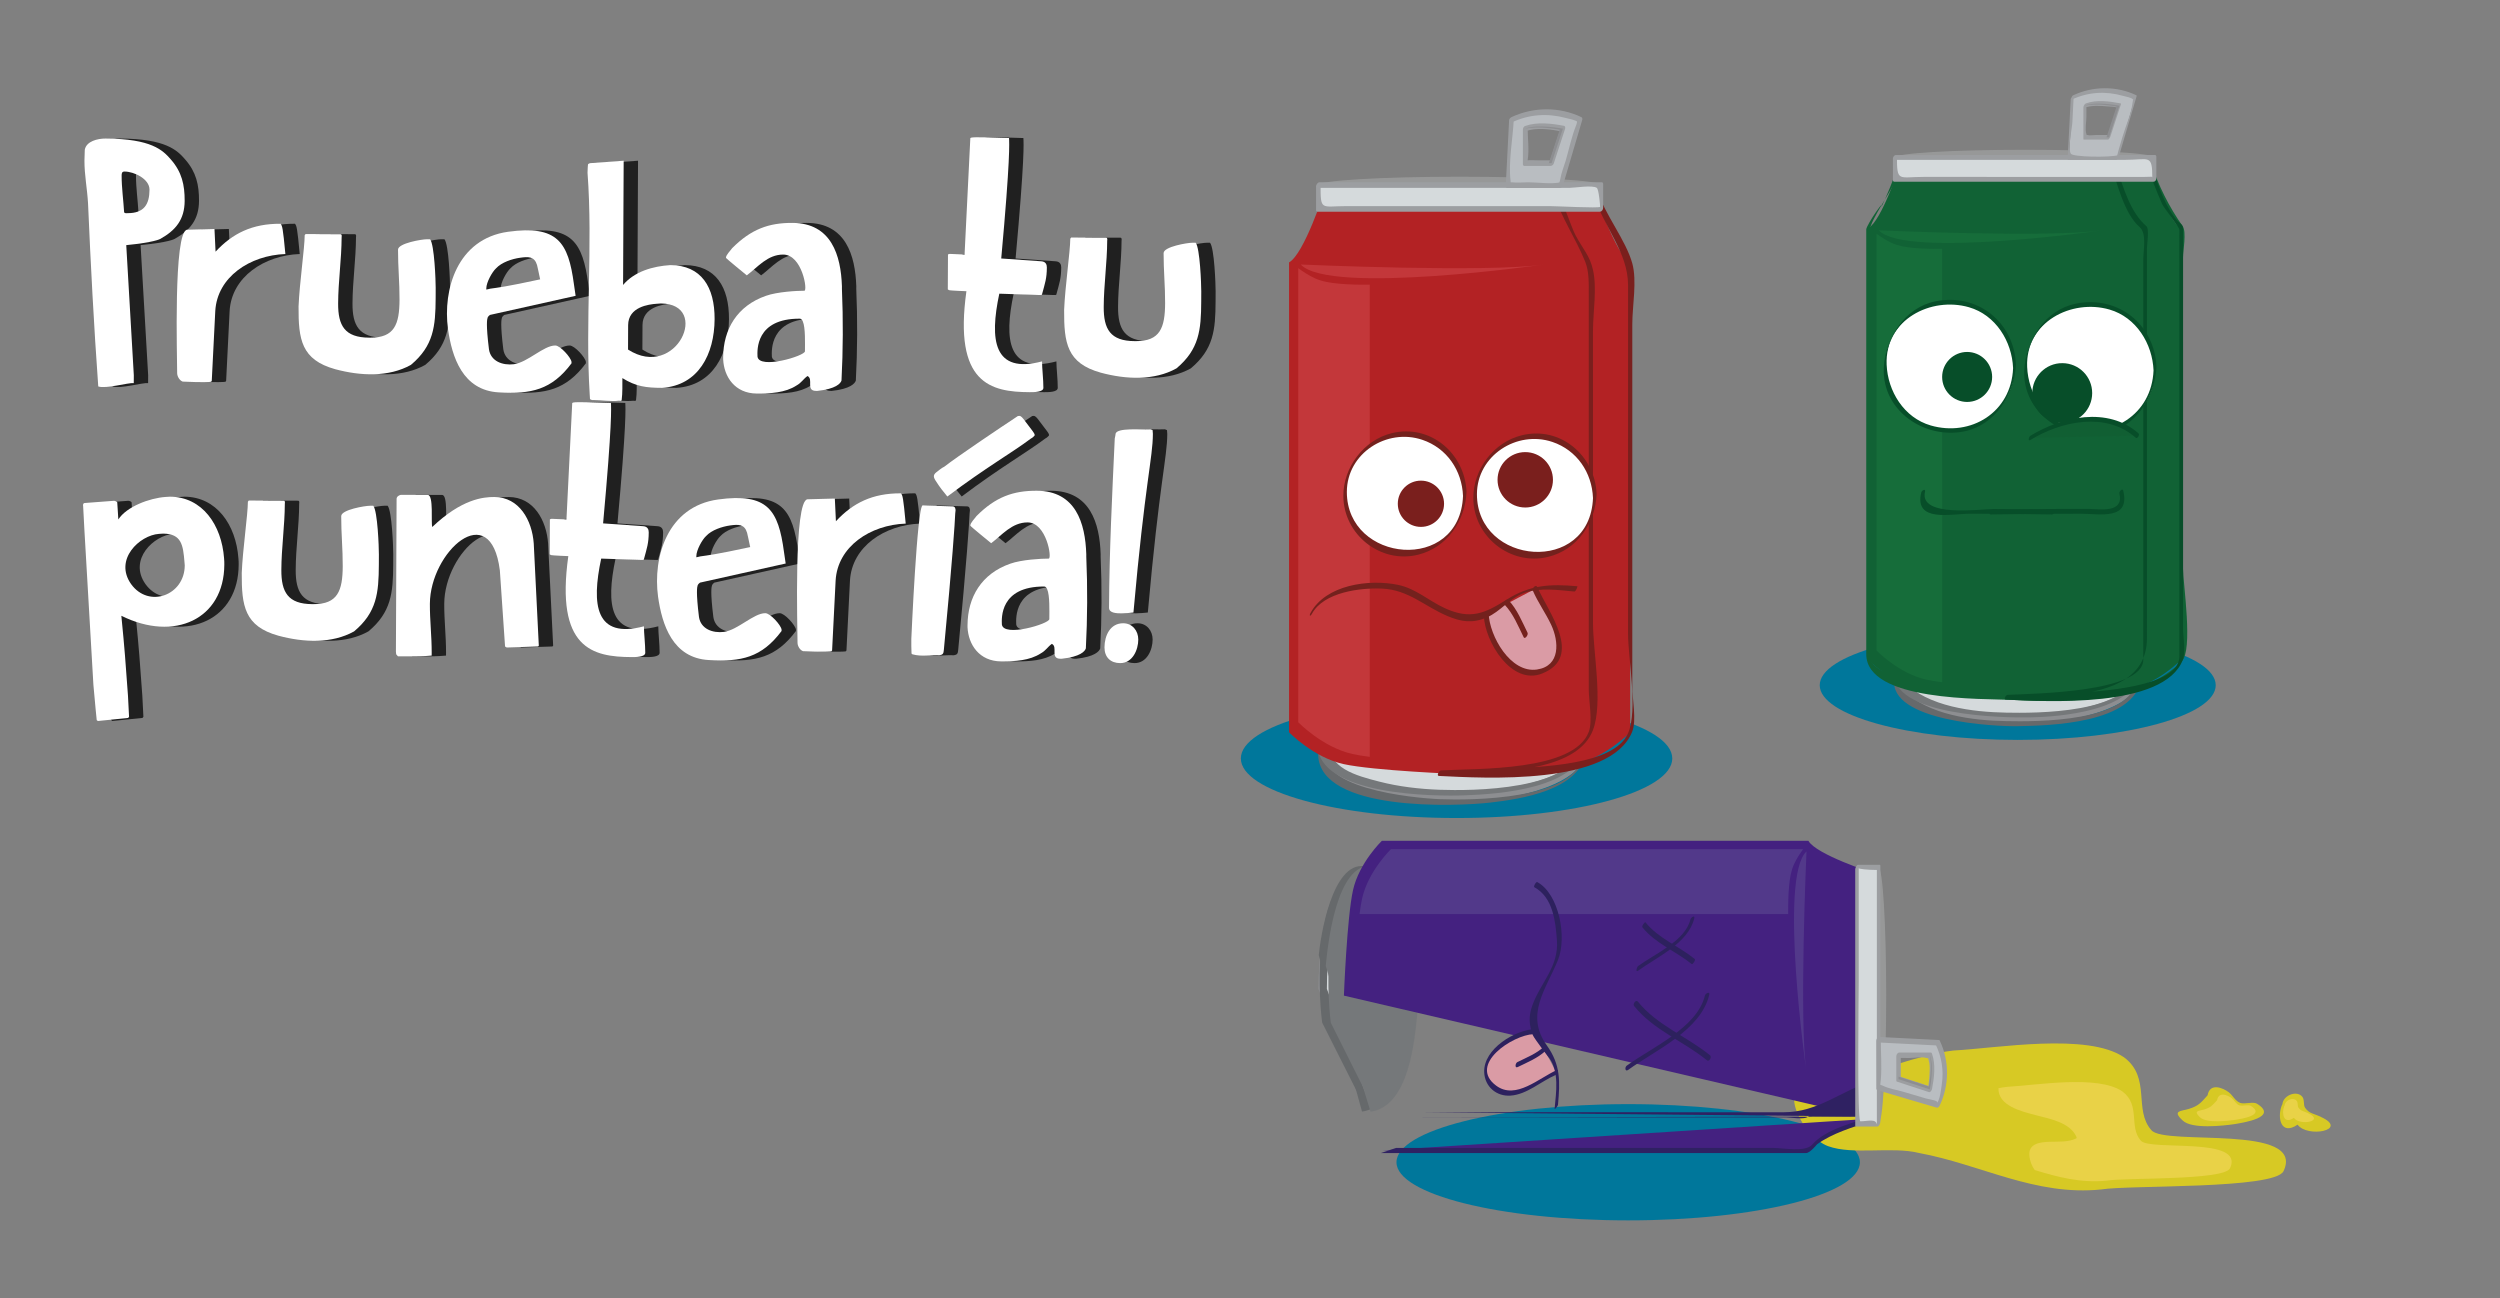 <?xml version="1.0" encoding="utf-8"?>
<!-- Generator: Adobe Illustrator 16.0.0, SVG Export Plug-In . SVG Version: 6.00 Build 0)  -->
<!DOCTYPE svg PUBLIC "-//W3C//DTD SVG 1.1//EN" "http://www.w3.org/Graphics/SVG/1.1/DTD/svg11.dtd">
<svg version="1.1" id="Capa_1" xmlns="http://www.w3.org/2000/svg" xmlns:xlink="http://www.w3.org/1999/xlink" x="0px" y="0px"
	 width="259px" height="134.5px" viewBox="0 0 259 134.5" enable-background="new 0 0 259 134.5" xml:space="preserve">
<rect x="0" y="0" width="259" height="134.5" fill="#808080" stroke="none"/>
<g opacity="0.75">
	<g>
		<defs>
			
				<rect id="SVGID_213_" x="4.646" y="-13.235" transform="matrix(-0.707 0.707 -0.707 -0.707 137.485 30.702)" width="115.475" height="114.12"/>
		</defs>
		<clipPath id="SVGID_2_">
			<use xlink:href="#SVGID_213_"  overflow="visible"/>
		</clipPath>
		<path clip-path="url(#SVGID_2_)" d="M10.608,21.069c-0.084-1.508-0.377-2.956-0.371-4.434c0.001-0.18,0.034-0.965,0.035-1.114
			c0.155-0.904,1.362-1.17,2.146-1.167c4.762,0.021,5.932,1.204,6.771,2.171c1.141,1.301,1.436,2.63,1.429,4.287
			c-0.01,1.93-0.921,3.042-2.521,3.938c-0.063,0.03-0.635,0.358-3.531,0.646l0.783,13.48l-0.004,0.813
			c-0.572-0.063-2.896,0.62-3.68,0.345C11.214,33.733,10.882,27.401,10.608,21.069 M14.704,22.083
			c1.688,0.009,2.266-0.892,2.272-2.431c0.006-1.116-1.591-1.876-2.585-1.881c-0.271-0.001-0.301,0.18-0.303,0.422
			c-0.005,1.204,0.199,2.683,0.255,3.768C14.371,22.142,14.673,22.084,14.704,22.083"/>
		<path clip-path="url(#SVGID_2_)" d="M19.844,38.657c0.006-1.446-0.416-14.712,1.032-14.858c0.181,0.002,1.749-0.053,2.834-0.078
			l0.109,2.352c1.759-1.89,3.782-2.907,6.736-2.893c0.18,0.211,0.24,0.393,0.497,3.137c-3.678,0.134-7.064,2.38-7.263,5.907
			l-0.361,7.232l-0.063,0.091c-0.028,0.029-0.903,0.084-2.954-0.015C20.081,39.413,19.843,38.988,19.844,38.657"/>
		<path clip-path="url(#SVGID_2_)" d="M33.055,24.368l0.092-0.12l3.616,0.015c0.18,0.002,0.12,0.273,0.119,0.305
			c-0.01,2.32-0.353,4.58-0.363,6.871c-0.01,2.291,0.678,3.53,3.209,3.541l0.123,0.001c2.5,0.011,3.019-1.373,3.03-3.936
			c0.008-1.718-0.163-3.437-0.156-5.186c0.003-0.664,2.476-1.075,2.988-1.073l0.333,0.002c0.448,0.544,0.583,4.345,0.58,5.037
			l-0.006,1.086c-0.014,2.893-0.203,4.913-2.563,6.891c-2.299,1.287-5.223,1.153-7.842,0.447c-3.521-0.98-3.815-3.093-3.799-6.5
			C32.519,29.31,33.046,25.725,33.055,24.368"/>
		<path clip-path="url(#SVGID_2_)" d="M47.9,34.083c-0.553-4.072,0.948-9.341,6.227-10.071c5.128-0.7,6.235,1.083,6.819,5.428
			l0.175,1.207l-8.872,1.979c-0.03,0-0.213,0.18-0.242,0.27c-0.061,0.18-0.184,0.692,0.135,3.286
			c0.176,1.237,1.408,1.695,2.585,1.55c1.45-0.204,3.086-1.945,4.291-1.939c0.514,0.001,1.623,1.241,1.679,1.695l-0.001,0.151
			c-2.06,2.763-4.203,3.206-7.52,3.01C49.41,40.45,48.31,36.979,47.9,34.083 M52.874,27.805c-0.394,0.36-1.002,1.442-1.004,2.076
			L51.868,30l0.272-0.059c0.029,0,0.089-0.029,0.121-0.031c0.813-0.116,1.66-0.203,5.188-0.971c0,0,0.002-0.03-0.029-0.121
			c-0.059-0.362-0.296-1.328-0.296-1.357c-0.265-0.905-0.898-0.878-1.745-0.762C54.536,26.817,53.45,27.174,52.874,27.805"/>
		<path clip-path="url(#SVGID_2_)" d="M62.61,41.354l-0.028-0.482c-0.479-7.659,0.341-15.313-0.227-22.973
			c0.001-0.243,0.034-0.905,0.065-0.905l0.181-0.089L66.1,16.65l-0.06,12.872c1.184-1.411,3.113-1.945,4.895-2.058
			c3.227,0.015,4.602,2.283,4.587,5.599c-0.019,3.647-1.69,6.866-5.43,7.12c-1.659-0.007-2.714-0.133-4.127-1.014
			c-0.002,0.663,0.024,1.567-0.071,2.262c0,0.15-0.209,0.088-0.299,0.086c-0.845,0.088-1.718-0.067-2.564-0.071l-0.21-0.001
			L62.61,41.354z M69.951,31.439c-0.151-0.001-0.271,0.03-0.423,0.028c-0.814,0.056-2.957,0.319-2.965,2.218l-0.012,2.531
			C71.571,39.437,75.165,31.464,69.951,31.439"/>
		<path clip-path="url(#SVGID_2_)" d="M76.406,37.018c0.015-2.896,1.443-5.331,4.432-6.372c1.176-0.415,3.197-0.527,3.98-0.525
			c0.362,0.002-0.224-3.738-2.184-3.748c-1.626-0.009-2.658,1.314-3.778,2.153c0,0-2.162-1.758-2.16-1.818
			c0.001-0.303,0.453-0.723,0.637-0.992c1.969-1.98,3.811-2.636,6.253-2.625c4.04,0.019,5.02,3.369,5.126,6.564l-0.003,0.271
			c0.137,3.135,0.122,6.362-0.044,9.497c-0.092,0.301-0.576,0.873-2.506,1.075l-0.121-0.002c-1.115-0.005-0.236-1.237-0.896-1.541
			c-0.455,0.329-0.607,0.691-1.15,0.989c-1.149,0.748-2.687,0.833-4.104,0.827c-2.261-0.011-3.398-1.735-3.481-3.544V37.018z
			 M84.881,36.392l0.004-0.754c0.005-1.024-0.02-2.622-0.532-2.625c-4.61-0.022-4.415,3.295-4.388,3.929
			C80.138,38.299,84.88,36.873,84.881,36.392"/>
		<path clip-path="url(#SVGID_2_)" d="M102.015,14.312c0.092-0.089,0.182-0.148,4.009-0.011c0.03,0.512,0.141,2.052-0.809,12.478
			l4.157,0.291c0.451,0.032,0.572,0.333,0.571,0.634c-0.007,1.146-0.188,1.628-0.497,2.772c0,0.121-0.181,0.088-0.301,0.088
			l-4.129-0.139c-1.02,4.79-0.612,8.349,4.429,7.014c-0.002,0.723,0.144,1.871,0.139,2.744c-0.003,0.453-0.997,0.448-1.42,0.446
			c-4.04-0.018-7.895-0.88-6.554-10.46c-0.151,0-1.628-0.067-1.746-0.098c-0.063-0.001-0.181-0.093-0.181-0.093l0.015-3.617
			c0,0,0.12-0.06,0.182-0.058l1.537,0.066L102.015,14.312z"/>
		<path clip-path="url(#SVGID_2_)" d="M112.368,24.729l0.09-0.12l3.618,0.017c0.181,0.001,0.118,0.271,0.118,0.302
			c-0.011,2.321-0.352,4.582-0.363,6.871c-0.011,2.291,0.678,3.531,3.21,3.543h0.122c2.502,0.011,3.019-1.373,3.03-3.935
			c0.009-1.719-0.164-3.439-0.157-5.187c0.006-0.664,2.478-1.075,2.991-1.072l0.331,0.001c0.45,0.544,0.583,4.344,0.581,5.036
			l-0.005,1.086c-0.014,2.894-0.204,4.913-2.564,6.892c-2.297,1.285-5.222,1.152-7.841,0.446c-3.523-0.98-3.814-3.092-3.799-6.499
			C111.832,29.672,112.36,26.088,112.368,24.729"/>
		<path clip-path="url(#SVGID_2_)" d="M10.104,52.44c-0.03-0.091-0.029-0.332,0.181-0.332l3.018-0.228
			c0.029,0,0.181,0.033,0.209,0.061c0.03,0.001,0.121,0.092,0.121,0.092l0.112,1.78c0.851-1.324,3.235-2.217,4.895-2.329
			c0.15,0,0.302-0.029,0.453-0.029c3.346,0.016,5.354,2.919,5.607,6.387c0.028,0.241,0.028,0.452,0.027,0.663
			c-0.026,5.637-5.162,8.025-10.667,5.288c0.376,3.829,0.403,4.432,0.686,8.293c0.027,0.542,0.111,2.08,0.111,2.17l-0.091,0.121
			c0,0-1.419,0.145-1.99,0.202l-1.146,0.115l-0.12-0.091c0-0.03-0.173-1.599-0.345-3.649C10.102,52.741,10.102,52.621,10.104,52.44
			 M15.07,60.512c1.827,2.541,5.544,1.171,5.558-1.934c0.001-0.121-0.029-0.241-0.029-0.362c-0.144-1.719-0.288-2.926-2.217-2.934
			c-0.121-0.001-0.274,0.029-0.424,0.028C15.938,55.45,13.274,57.972,15.07,60.512"/>
		<path clip-path="url(#SVGID_2_)" d="M27.169,51.976l0.092-0.121l3.616,0.018c0.181,0,0.12,0.271,0.118,0.302
			c-0.01,2.32-0.351,4.58-0.36,6.871c-0.011,2.292,0.675,3.532,3.208,3.542h0.121c2.501,0.012,3.021-1.373,3.031-3.935
			c0.01-1.719-0.165-3.437-0.158-5.186c0.004-0.664,2.479-1.074,2.99-1.072l0.334,0.002c0.448,0.543,0.583,4.343,0.58,5.036
			l-0.005,1.086c-0.013,2.894-0.204,4.913-2.565,6.891c-2.298,1.288-5.221,1.153-7.839,0.447c-3.524-0.981-3.815-3.092-3.8-6.498
			C26.634,56.917,27.163,53.333,27.169,51.976"/>
		<path clip-path="url(#SVGID_2_)" d="M42.575,51.684c0.002-0.241,0.273-0.419,0.514-0.419l2.715,0.012
			c0.631,0.003,0.317,2.866,0.465,3.319c3.059-2.91,5.291-3.11,6.436-3.106c2.595,0.012,3.907,2.431,4.078,4.812l0.523,10.584
			c0.002,0.03-0.06,0.091-0.09,0.089l-3.226,0.107c-0.062-0.03-0.181-0.093-0.181-0.122l-0.538-7.871
			c-0.959-7.603-7.224-1.933-7.248,3.464c-0.009,1.688,0.193,3.377,0.186,5.064l-0.002,0.302c-0.935,0.086-1.718,0.082-2.651,0.079
			l-0.845-0.004l-0.181-0.211c0,0-0.028-0.182-0.028-0.271L42.575,51.684z"/>
		<path clip-path="url(#SVGID_2_)" d="M60.771,41.758c0.089-0.09,0.18-0.148,4.009-0.011c0.028,0.512,0.14,2.05-0.81,12.477
			l4.157,0.29c0.452,0.033,0.572,0.334,0.571,0.636c-0.007,1.147-0.188,1.629-0.496,2.771c0,0.121-0.182,0.09-0.302,0.089
			l-4.129-0.14c-1.019,4.789-0.612,8.348,4.429,7.015c-0.002,0.723,0.142,1.87,0.139,2.743c-0.002,0.453-0.997,0.449-1.419,0.446
			c-4.04-0.017-7.896-0.879-6.555-10.459c-0.15-0.001-1.628-0.069-1.746-0.099c-0.063,0-0.183-0.092-0.183-0.092l0.018-3.618
			c0,0,0.121-0.059,0.182-0.057l1.536,0.066L60.771,41.758z"/>
		<path clip-path="url(#SVGID_2_)" d="M69.661,61.817c-0.554-4.073,0.947-9.342,6.227-10.071c5.127-0.7,6.236,1.083,6.818,5.428
			l0.176,1.206l-8.873,1.979c-0.03,0-0.211,0.181-0.24,0.271c-0.063,0.18-0.186,0.692,0.133,3.288
			c0.178,1.235,1.411,1.692,2.586,1.548c1.45-0.204,3.084-1.945,4.29-1.94c0.513,0.002,1.623,1.244,1.681,1.696v0.15
			c-2.062,2.765-4.205,3.206-7.521,3.011C71.17,68.186,70.071,64.713,69.661,61.817 M74.635,55.538
			c-0.394,0.36-1.003,1.443-1.005,2.077l-0.001,0.121l0.272-0.059c0.029,0,0.09-0.031,0.121-0.031
			c0.814-0.116,1.658-0.203,5.19-0.97c0,0-0.001-0.03-0.03-0.12c-0.06-0.362-0.297-1.328-0.297-1.358
			c-0.266-0.905-0.899-0.878-1.744-0.762C76.297,54.551,75.21,54.908,74.635,55.538"/>
		<path clip-path="url(#SVGID_2_)" d="M84.112,66.585c0.004-1.445-0.418-14.713,1.031-14.857c0.183,0,1.748-0.054,2.834-0.078
			l0.11,2.351c1.756-1.89,3.78-2.906,6.734-2.893c0.181,0.211,0.241,0.392,0.498,3.138c-3.679,0.134-7.063,2.379-7.262,5.905
			l-0.364,7.235l-0.062,0.09c-0.029,0.029-0.904,0.085-2.954-0.015C84.348,67.34,84.109,66.917,84.112,66.585"/>
		<path clip-path="url(#SVGID_2_)" d="M95.901,66.187c0,0,0.604-13.834,1.177-13.83c0.121-0.002,0.181,0.029,3.105,0.104
			c0.271-0.001,0.3,0.271,0.299,0.422c0.001,0.06-0.032,0.271-0.03,0.303c-0.035,0.902-0.294,4.881-1.181,14.131
			c-0.032,0.393-0.093,0.512-0.456,0.572c-0.933-0.065-1.839,0.174-2.803-0.103c-0.03,0-0.09-0.062-0.09-0.093
			C95.896,67.453,95.901,66.397,95.901,66.187"/>
		<path clip-path="url(#SVGID_2_)" d="M101.725,64.766c0.013-2.894,1.441-5.329,4.43-6.37c1.179-0.417,3.197-0.527,3.981-0.524
			c0.362,0-0.223-3.741-2.182-3.75c-1.629-0.006-2.661,1.316-3.779,2.154c0,0-2.163-1.756-2.163-1.818
			c0.001-0.301,0.456-0.722,0.64-0.992c1.967-1.98,3.81-2.636,6.251-2.624c4.041,0.017,5.019,3.369,5.124,6.564l-0.001,0.272
			c0.138,3.135,0.122,6.36-0.042,9.495c-0.092,0.3-0.578,0.874-2.507,1.074h-0.12c-1.117-0.006-0.237-1.236-0.898-1.542
			c-0.455,0.329-0.606,0.69-1.149,0.989c-1.149,0.749-2.688,0.832-4.104,0.825c-2.261-0.011-3.397-1.735-3.48-3.542L101.725,64.766z
			 M110.198,64.142l0.004-0.754c0.004-1.024-0.021-2.621-0.531-2.624c-4.611-0.021-4.417,3.295-4.389,3.928
			C105.457,66.05,110.196,64.624,110.198,64.142"/>
		<path clip-path="url(#SVGID_2_)" d="M117.854,64.57c0.934,0.002,1.563,0.759,1.559,1.694c-0.004,1.054-0.585,2.439-1.88,2.434
			c-0.996-0.004-1.625-0.61-1.62-1.636C115.918,65.856,116.498,64.563,117.854,64.57 M116.978,45.421
			c0.029-0.089,0.092-0.451,0.092-0.511c0.213-0.601,2.504-0.38,3.589-0.436c0.031,0,0.211,0.062,0.241,0.092
			c0,0.06,0.029,0.333,0.029,0.391c-0.011,2.503-0.809,4.971-2.015,18.5c-0.181,0.03-0.966,0.087-1.236,0.084
			c-0.452-0.001-1.295-0.005-1.294-0.577C116.412,57.086,116.708,51.27,116.978,45.421"/>
		<path clip-path="url(#SVGID_2_)" d="M98.495,49.916c-0.345-0.494-0.349-0.711,0.005-0.995c0.122-0.086,0.559-0.464,0.814-0.57
			c1.333-1.04,5.786-4.038,7.624-5.25c0.25-0.063,0.36,0.044,0.575,0.3l0.929,1.226c0.089,0.123,0.318,0.403,0.212,0.514
			c-0.032,0.059-0.263,0.256-0.354,0.283c-1.924,1.455-4.644,2.986-8.669,6.014C99.187,50.904,98.833,50.453,98.495,49.916"/>
	</g>
</g>
<path fill="#FFFFFF" d="M9.121,21.069c-0.085-1.508-0.378-2.957-0.372-4.434c0-0.18,0.033-0.965,0.034-1.114
	c0.157-0.905,1.364-1.171,2.147-1.167c4.764,0.021,5.932,1.203,6.773,2.17c1.14,1.302,1.434,2.631,1.428,4.288
	c-0.01,1.929-0.92,3.041-2.521,3.939c-0.061,0.028-0.633,0.357-3.53,0.646l0.783,13.48l-0.005,0.813
	c-0.57-0.063-2.895,0.62-3.679,0.346C9.725,33.733,9.395,27.401,9.121,21.069 M13.217,22.083c1.688,0.009,2.265-0.892,2.271-2.431
	c0.005-1.115-1.589-1.876-2.585-1.881c-0.271-0.001-0.301,0.18-0.302,0.42c-0.006,1.207,0.197,2.685,0.255,3.771
	C12.884,22.143,13.185,22.083,13.217,22.083"/>
<path fill="#FFFFFF" d="M18.354,38.658c0.008-1.447-0.414-14.713,1.034-14.859c0.18,0.002,1.749-0.051,2.832-0.077l0.112,2.351
	c1.756-1.889,3.781-2.907,6.734-2.892c0.179,0.212,0.241,0.393,0.499,3.136c-3.681,0.135-7.065,2.38-7.263,5.908l-0.364,7.232
	l-0.063,0.091c-0.028,0.029-0.903,0.084-2.952-0.015C18.593,39.413,18.355,38.988,18.354,38.658"/>
<path fill="#FFFFFF" d="M31.566,24.367l0.091-0.119l3.617,0.016c0.18,0.001,0.119,0.273,0.119,0.302
	c-0.01,2.322-0.352,4.582-0.362,6.872c-0.012,2.292,0.677,3.53,3.209,3.543h0.122c2.502,0.011,3.019-1.372,3.029-3.936
	c0.01-1.719-0.162-3.438-0.156-5.184c0.004-0.664,2.478-1.075,2.989-1.074l0.333,0.001c0.449,0.544,0.583,4.344,0.58,5.037
	l-0.004,1.086c-0.016,2.893-0.205,4.914-2.564,6.891c-2.297,1.286-5.222,1.153-7.841,0.447c-3.522-0.98-3.815-3.092-3.798-6.5
	C31.031,29.31,31.56,25.725,31.566,24.367"/>
<path fill="#FFFFFF" d="M46.412,34.082c-0.553-4.072,0.949-9.34,6.229-10.071c5.126-0.7,6.235,1.084,6.817,5.428l0.176,1.208
	l-8.871,1.979c-0.032,0.001-0.215,0.182-0.242,0.271c-0.063,0.182-0.184,0.692,0.135,3.286c0.176,1.237,1.408,1.696,2.583,1.55
	c1.449-0.204,3.085-1.945,4.29-1.94c0.514,0.003,1.624,1.242,1.68,1.697v0.151c-2.06,2.763-4.203,3.206-7.519,3.011
	C47.922,40.451,46.82,36.979,46.412,34.082 M51.386,27.805c-0.395,0.361-1.002,1.441-1.005,2.074V30l0.271-0.059
	c0.03,0,0.091-0.029,0.121-0.031c0.814-0.115,1.66-0.203,5.188-0.969c0,0,0.002-0.032-0.029-0.121
	c-0.059-0.363-0.294-1.328-0.294-1.358c-0.269-0.906-0.901-0.879-1.747-0.761C53.049,26.817,51.963,27.174,51.386,27.805"/>
<path fill="#FFFFFF" d="M61.123,41.354l-0.029-0.482c-0.477-7.659,0.341-15.313-0.226-22.974c0.001-0.241,0.035-0.903,0.064-0.903
	l0.181-0.089l3.499-0.255l-0.061,12.872c1.184-1.411,3.115-1.945,4.895-2.058c3.227,0.015,4.602,2.284,4.587,5.599
	c-0.019,3.648-1.688,6.865-5.43,7.118c-1.658-0.006-2.712-0.132-4.125-1.012c-0.003,0.663,0.022,1.567-0.071,2.261
	c0,0.151-0.21,0.09-0.301,0.088c-0.845,0.088-1.719-0.066-2.563-0.071l-0.213,0L61.123,41.354z M68.463,31.439
	c-0.151,0-0.272,0.03-0.423,0.03c-0.813,0.055-2.955,0.318-2.965,2.215l-0.01,2.532C70.084,39.437,73.678,31.464,68.463,31.439"/>
<path fill="#FFFFFF" d="M74.919,37.017c0.014-2.895,1.442-5.33,4.43-6.37c1.179-0.417,3.198-0.528,3.983-0.526
	c0.36,0.002-0.226-3.739-2.184-3.748c-1.628-0.009-2.658,1.313-3.779,2.154c0,0-2.162-1.759-2.161-1.82
	c0.002-0.302,0.455-0.722,0.639-0.992c1.966-1.979,3.809-2.635,6.252-2.623c4.04,0.017,5.019,3.367,5.125,6.563l-0.001,0.271
	c0.134,3.136,0.12,6.362-0.044,9.497c-0.094,0.301-0.577,0.872-2.508,1.075l-0.121-0.001c-1.115-0.005-0.235-1.237-0.897-1.541
	c-0.454,0.328-0.605,0.69-1.149,0.989c-1.149,0.748-2.686,0.832-4.104,0.826c-2.261-0.011-3.397-1.735-3.48-3.543V37.017z
	 M83.393,36.392l0.005-0.754c0.004-1.025-0.021-2.623-0.533-2.624c-4.61-0.022-4.413,3.295-4.388,3.93
	C78.65,38.3,83.392,36.873,83.393,36.392"/>
<path fill="#FFFFFF" d="M100.526,14.313c0.093-0.09,0.182-0.149,4.009-0.012c0.029,0.512,0.142,2.052-0.807,12.478l4.155,0.291
	c0.451,0.032,0.574,0.333,0.571,0.634c-0.005,1.146-0.188,1.626-0.496,2.772c0,0.12-0.181,0.088-0.301,0.088l-4.129-0.139
	c-1.019,4.789-0.612,8.35,4.429,7.014c-0.003,0.723,0.142,1.87,0.138,2.745c-0.003,0.452-0.995,0.446-1.418,0.445
	c-4.04-0.02-7.896-0.88-6.556-10.46c-0.15-0.001-1.627-0.068-1.745-0.099c-0.062-0.001-0.183-0.091-0.183-0.091l0.018-3.618
	c0,0,0.119-0.06,0.181-0.058l1.538,0.066L100.526,14.313z"/>
<path fill="#FFFFFF" d="M110.881,24.729l0.089-0.12l3.619,0.017c0.18,0,0.117,0.271,0.117,0.301
	c-0.011,2.322-0.351,4.582-0.361,6.873c-0.011,2.292,0.678,3.531,3.208,3.542h0.122c2.502,0.011,3.02-1.372,3.031-3.935
	c0.008-1.719-0.164-3.439-0.157-5.186c0.003-0.665,2.477-1.075,2.989-1.072l0.334,0.001c0.448,0.544,0.582,4.343,0.579,5.037
	l-0.005,1.084c-0.014,2.895-0.204,4.915-2.563,6.893c-2.297,1.285-5.223,1.152-7.843,0.446c-3.521-0.98-3.813-3.091-3.797-6.5
	C110.345,29.672,110.872,26.087,110.881,24.729"/>
<path fill="#FFFFFF" d="M8.614,52.441c-0.029-0.092-0.026-0.333,0.184-0.331l3.016-0.228c0.031,0,0.181,0.032,0.21,0.061
	c0.032,0,0.122,0.091,0.122,0.091l0.113,1.78c0.85-1.324,3.233-2.217,4.893-2.33c0.149,0.001,0.303-0.028,0.455-0.028
	c3.345,0.016,5.353,2.918,5.607,6.387c0.026,0.242,0.026,0.452,0.025,0.663c-0.025,5.638-5.161,8.025-10.667,5.288
	c0.376,3.83,0.403,4.432,0.687,8.293c0.027,0.542,0.111,2.081,0.111,2.17l-0.091,0.121c0,0-1.42,0.145-1.989,0.202l-1.149,0.116
	l-0.12-0.09c0.003-0.031-0.174-1.599-0.344-3.65C8.613,52.742,8.613,52.621,8.614,52.441 M13.582,60.512
	c1.828,2.541,5.544,1.17,5.558-1.935c0.001-0.12-0.029-0.241-0.029-0.36c-0.143-1.721-0.286-2.926-2.217-2.934
	c-0.12-0.003-0.273,0.028-0.424,0.026C14.452,55.45,11.788,57.972,13.582,60.512"/>
<path fill="#FFFFFF" d="M25.681,51.976l0.091-0.121l3.617,0.019c0.183-0.001,0.119,0.271,0.119,0.3
	c-0.01,2.323-0.351,4.58-0.36,6.872c-0.012,2.291,0.676,3.532,3.208,3.543l0.121-0.001c2.501,0.011,3.02-1.372,3.03-3.935
	c0.01-1.719-0.165-3.438-0.157-5.185c0.003-0.663,2.479-1.075,2.99-1.072l0.333,0.001c0.449,0.544,0.584,4.343,0.58,5.037
	l-0.004,1.086c-0.014,2.894-0.205,4.914-2.564,6.891c-2.299,1.288-5.222,1.153-7.842,0.448c-3.521-0.982-3.813-3.091-3.798-6.5
	C25.146,56.917,25.675,53.333,25.681,51.976"/>
<path fill="#FFFFFF" d="M41.087,51.684c0.002-0.241,0.273-0.421,0.514-0.419l2.715,0.012c0.631,0.003,0.318,2.866,0.466,3.319
	c3.06-2.91,5.29-3.11,6.435-3.106c2.595,0.013,3.908,2.432,4.079,4.812l0.524,10.584c0,0.03-0.06,0.09-0.09,0.089l-3.227,0.107
	c-0.061-0.03-0.182-0.093-0.181-0.122l-0.538-7.87c-0.958-7.602-7.226-1.933-7.249,3.463c-0.009,1.688,0.194,3.377,0.188,5.064
	l-0.003,0.302c-0.934,0.086-1.719,0.083-2.651,0.079l-0.845-0.004l-0.18-0.211c0,0-0.028-0.182-0.028-0.271L41.087,51.684z"/>
<path fill="#FFFFFF" d="M59.282,41.759c0.09-0.091,0.182-0.15,4.01-0.012c0.027,0.513,0.14,2.05-0.811,12.476l4.157,0.291
	c0.452,0.033,0.573,0.334,0.571,0.637c-0.005,1.145-0.188,1.626-0.495,2.771c0,0.12-0.183,0.089-0.301,0.088l-4.129-0.14
	c-1.021,4.789-0.614,8.349,4.429,7.015c-0.004,0.724,0.141,1.871,0.137,2.744c-0.003,0.452-0.996,0.448-1.419,0.445
	c-4.039-0.018-7.896-0.879-6.554-10.459c-0.151-0.001-1.628-0.069-1.746-0.1c-0.062,0.001-0.183-0.091-0.183-0.091l0.019-3.618
	c0,0,0.118-0.059,0.18-0.058l1.538,0.066L59.282,41.759z"/>
<path fill="#FFFFFF" d="M68.175,61.815c-0.555-4.072,0.946-9.34,6.226-10.07c5.126-0.701,6.236,1.083,6.818,5.428l0.177,1.207
	l-8.873,1.979c-0.033,0.001-0.213,0.181-0.242,0.271c-0.062,0.18-0.185,0.692,0.133,3.287c0.179,1.235,1.411,1.694,2.588,1.548
	c1.447-0.204,3.082-1.945,4.287-1.939c0.516,0.002,1.624,1.243,1.682,1.696v0.15c-2.062,2.764-4.203,3.206-7.52,3.009
	C69.683,68.185,68.583,64.713,68.175,61.815 M73.147,55.538c-0.395,0.361-1.003,1.444-1.006,2.077v0.121l0.271-0.06
	c0.031,0,0.091-0.029,0.121-0.031c0.813-0.116,1.659-0.203,5.19-0.969c0,0,0-0.031-0.03-0.121c-0.058-0.363-0.296-1.328-0.296-1.359
	c-0.267-0.905-0.899-0.878-1.745-0.762C74.809,54.552,73.722,54.908,73.147,55.538"/>
<path fill="#FFFFFF" d="M82.624,66.585c0.006-1.445-0.417-14.712,1.031-14.858c0.183,0.002,1.748-0.053,2.834-0.077l0.112,2.351
	c1.754-1.89,3.778-2.907,6.734-2.892c0.18,0.21,0.239,0.392,0.496,3.136c-3.677,0.133-7.063,2.379-7.261,5.906l-0.365,7.234
	l-0.061,0.089c-0.031,0.03-0.904,0.085-2.954-0.013C82.86,67.341,82.622,66.917,82.624,66.585"/>
<path fill="#FFFFFF" d="M94.413,66.187c0,0,0.604-13.834,1.178-13.831c0.121-0.001,0.182,0.029,3.106,0.104
	c0.268,0.001,0.3,0.272,0.298,0.423c-0.001,0.06-0.031,0.271-0.033,0.303c-0.031,0.901-0.292,4.881-1.178,14.13
	c-0.032,0.394-0.094,0.512-0.455,0.572c-0.935-0.065-1.839,0.174-2.804-0.103c-0.029,0-0.091-0.062-0.091-0.092
	C94.407,67.453,94.413,66.397,94.413,66.187"/>
<path fill="#FFFFFF" d="M100.236,64.767c0.014-2.895,1.441-5.33,4.431-6.371c1.178-0.417,3.197-0.528,3.981-0.525
	c0.362,0.002-0.223-3.739-2.182-3.749c-1.63-0.007-2.66,1.314-3.78,2.154c0,0-2.162-1.758-2.162-1.819
	c0.002-0.301,0.455-0.723,0.639-0.992c1.969-1.98,3.81-2.636,6.252-2.624c4.041,0.017,5.019,3.369,5.124,6.564v0.272
	c0.137,3.136,0.12,6.36-0.044,9.494c-0.094,0.302-0.576,0.873-2.507,1.075l-0.12,0c-1.117-0.005-0.236-1.237-0.898-1.542
	c-0.453,0.328-0.606,0.69-1.15,0.989c-1.148,0.749-2.686,0.832-4.104,0.827c-2.26-0.012-3.396-1.736-3.48-3.543L100.236,64.767z
	 M108.711,64.141l0.005-0.753c0.004-1.025-0.021-2.621-0.533-2.625c-4.611-0.021-4.416,3.296-4.389,3.931
	C103.968,66.051,108.71,64.623,108.711,64.141"/>
<path fill="#FFFFFF" d="M116.367,64.569c0.933,0.004,1.563,0.76,1.559,1.695c-0.004,1.054-0.585,2.439-1.88,2.434
	c-0.996-0.005-1.624-0.61-1.621-1.636C114.431,65.856,115.009,64.564,116.367,64.569 M115.489,45.422
	c0.029-0.09,0.092-0.452,0.092-0.513c0.215-0.602,2.504-0.381,3.59-0.435c0.03-0.001,0.21,0.063,0.24,0.092
	c0,0.061,0.029,0.333,0.028,0.393c-0.01,2.501-0.807,4.969-2.014,18.5c-0.181,0.029-0.965,0.084-1.236,0.084
	c-0.452-0.001-1.294-0.006-1.293-0.578C114.926,57.086,115.219,51.27,115.489,45.422"/>
<path fill="#FFFFFF" d="M97.009,49.916c-0.346-0.494-0.35-0.71,0.004-0.996c0.123-0.085,0.559-0.464,0.814-0.569
	c1.333-1.041,5.786-4.038,7.624-5.249c0.251-0.064,0.36,0.042,0.575,0.299l0.93,1.225c0.087,0.124,0.318,0.404,0.212,0.515
	c-0.033,0.059-0.263,0.256-0.354,0.284c-1.924,1.452-4.643,2.983-8.668,6.014C97.698,50.904,97.346,50.452,97.009,49.916"/>
<path fill="#00779B" d="M144.675,120.409c0-3.326,10.747-6.022,24.006-6.022c13.258,0,24.007,2.695,24.005,6.022
	c0.001,3.327-10.746,6.022-24.004,6.022C155.423,126.431,144.675,123.736,144.675,120.409"/>
<path fill="#D7C924" d="M191.042,111.431c3.774-0.236,7.313-2.123,11.322-2.596c4.482-0.235,13.919-1.887,17.692,0.708
	c2.831,2.124,0.944,5.427,2.831,7.549c1.415,1.652,16.04-0.708,13.682,4.247c-0.943,1.886-16.041,1.414-18.872,1.887
	c-6.841,0.708-12.503-2.596-18.872-3.774c-2.829-0.709-6.841,0.235-9.435-0.709c-2.595-0.943-5.662-6.604-1.416-6.604"/>
<path fill="#E9D247" d="M221.79,118.171c-1.273-1.434,0-3.663-1.91-5.098c-2.548-1.751-8.918-0.636-11.943-0.477
	c-0.303,0.035-0.602,0.084-0.898,0.142c-0.045,1.836,2.396,2.398,3.816,2.78c1.43,0.383,3.596,0.737,4.271,2.272
	c0.023,0.054,0.021,0.131-0.042,0.16c-0.837,0.395-1.821,0.308-2.722,0.339c-0.936,0.032-2.211,0.147-2.121,1.389
	c0.045,0.611,0.251,1.105,0.551,1.534c2.395,0.738,4.813,1.376,7.495,1.099c1.913-0.319,12.104-0.001,12.741-1.274
	C232.62,117.693,222.747,119.285,221.79,118.171"/>
<path fill="#8D8E91" d="M136.592,102.45c0.001-6.873,2.076-12.443,4.638-12.445c2.561,0,4.636,5.572,4.635,12.443
	c0.001,6.873-2.074,12.443-4.635,12.443"/>
<path fill="#66696B" d="M141.106,115.162c3.552-0.481,4.472-6.524,4.729-9.214c0.34-3.544,0.993-15.47-4.484-16.212
	c-3.373-0.457-4.556,7.392-4.729,9.216"/>
<path fill="#66696B" d="M136.979,105.949c-0.492-3.616-0.834-14.999,4.127-15.674c5.992-0.813,6.688,23.476,0.245,24.348"/>
<path fill="#D5DADC" d="M137.464,102.45c0.001-6.873,2.076-12.443,4.637-12.444c2.561,0,4.635,5.572,4.635,12.444
	c0,6.873-2.074,12.443-4.635,12.443"/>
<path fill="#75787A" d="M141.99,115.17c3.995-0.541,4.58-7.408,4.861-10.342c0.335-3.501,0.478-14.404-4.642-15.099
	c-3.79-0.514-4.672,8.37-4.861,10.342"/>
<path fill="#75787A" d="M137.877,105.963c-0.451-3.31-0.876-15.002,4.114-15.68c5.82-0.789,6.835,23.438,0.219,24.332"/>
<path fill="#442180" d="M143.159,119.191h44.19c0.786-1.415,6.604-3.303,6.604-3.303"/>
<path fill="#442180" d="M193.954,115.888l0.001-25.478c0,0-5.819-1.885-6.605-3.302l-44.19,0c0,0-2.359,2.28-2.988,5.111
	c-0.631,2.83-0.944,10.93-0.944,10.93"/>
<path fill="#52398A" d="M185.353,91.771c0.074-0.775,0.187-1.543,0.516-2.257c0.253-0.55,0.584-1.052,0.938-1.54l-42.704-0.001
	c0,0-2.359,2.282-2.988,5.112c-0.096,0.43-0.185,0.984-0.265,1.611l44.406,0C185.247,93.72,185.261,92.743,185.353,91.771"/>
<path fill="#2F2162" d="M145.688,115.762c6.645,0,13.289-0.001,19.932-0.001c6.475,0,12.949,0.001,19.424,0.001
	c0.423,0,1.974,0.273,2.293-0.098c1.386-1.608,3.926-2.3,5.879-2.999c1.1-0.392,0.571,2.626,0.571,3.43
	c-0.001,0.161,0.337-0.281,0.338-0.416"/>
<path fill="#2F2162" d="M143.058,119.458c5.24,0,10.479-0.001,15.719-0.001c7.597,0,15.194,0,22.793,0c1.846,0,3.69,0,5.536,0
	c0.422,0,1.121-0.89,1.138-0.903c1.562-1.148,3.751-1.792,5.583-2.399c0.159-0.052,0.312-0.552,0.257-0.533
	c-1.921,0.637-4.958,1.355-6.343,2.963c-0.691,0.803-3.021,0.34-4.009,0.341c-6.938-0.001-13.878-0.001-20.816-0.001
	c-6.096,0-12.189,0.001-18.283,0"/>
<path fill="#2F2162" d="M194.125,115.68v-3.696c-0.001-0.023-0.001-0.073-0.042-0.059c-3.46,1.147-5.745,3.302-9.264,3.303
	c-6.314,0-12.628-0.001-18.942-0.001c-6.28,0-12.563,0.001-18.846,0.001"/>
<path fill="#979898" d="M194.613,116.439c-0.439,0-0.796-5.949-0.796-13.289s0.355-13.288,0.796-13.288
	c0.439,0,0.796,5.949,0.798,13.288C195.409,110.491,195.053,116.439,194.613,116.439"/>
<rect x="192.383" y="89.861" fill="#D5DADC" width="2.24" height="26.577"/>
<path fill="#9C9EA1" d="M194.442,90.061c0,4.837,0,9.673,0,14.509c0,3.066,0,6.133-0.001,9.202c0.002,0.787,0.001,1.576,0.002,2.364
	c-0.001,0.157-0.001,0.314-0.001,0.47c0-0.788-0.95-0.438-1.705-0.438c-0.359-0.001-0.175-13.243-0.174-14.438
	c0-3.066-0.002-6.133,0-9.201c-0.002-0.86-0.001-1.72,0-2.583c-0.002,0.065,0.883,0.185,1.938,0.185
	c0.168-0.001,0.402-0.541,0.244-0.541c-0.748,0.001-1.494,0-2.242,0.001c-0.163,0-0.301,0.342-0.302,0.472
	c-0.001,8.858,0.001,17.717,0.001,26.576c0,0.041,0.018,0.069,0.06,0.07c0.745,0.001,1.492,0.001,2.239,0
	c0.164,0.001,0.303-0.342,0.303-0.471c0-8.859,0-17.719,0-26.578C194.804,89.461,194.441,89.91,194.442,90.061"/>
<path fill="#52398A" d="M187.153,88.21c0,0-0.785,17.613,0,22.882C187.153,111.092,184.244,90.883,187.153,88.21"/>
<path fill="#B9BDC1" d="M200.757,108.026l-6.144-0.315l0.01,4.955l6.134,1.807C200.757,114.472,202.407,111.171,200.757,108.026
	 M196.688,111.799v-2.477l3.242,0.001c0.473,1.119,0.001,3.537,0.001,3.537L196.688,111.799z"/>
<path fill="#9C9EA1" d="M200.857,107.744c-2.048-0.104-4.095-0.21-6.144-0.314c-0.202-0.011-0.334,0.22-0.333,0.397
	c0.003,1.652,0.007,3.303,0.01,4.954c0.001,0.087,0.053,0.144,0.132,0.167c2.044,0.604,4.089,1.206,6.134,1.809
	c0.102,0.029,0.237-0.101,0.276-0.182c1.021-2.107,1.047-4.618,0.045-6.726c-0.144-0.302-0.551,0.125-0.442,0.355
	c0.621,1.303,0.847,2.66,0.64,4.095c-0.063,0.429-0.182,1.765-0.589,2.061c0.477-0.347-0.643-0.438-1.024-0.55
	c-0.816-0.241-1.631-0.481-2.446-0.721c-0.643-0.19-1.427-0.302-2.027-0.598c-0.393-0.194-0.294,0.098-0.233-0.65
	c0.111-1.395-0.006-2.844-0.008-4.245c-0.111,0.132-0.223,0.266-0.334,0.399c2.048,0.105,4.096,0.21,6.143,0.315
	C200.915,108.322,201.146,107.758,200.857,107.744"/>
<path fill="#9C9EA1" d="M196.921,111.684c0-0.826,0-1.651,0-2.477c-0.11,0.133-0.222,0.266-0.332,0.398c0.416,0,0.832,0,1.249,0.001
	c0.499-0.001,1.252-0.145,1.73,0c0.315,0.095,0.123-0.125,0.244,0.242c0.132,0.405,0.106,0.9,0.09,1.32
	c-0.021,0.581-0.091,1.167-0.2,1.739c0.109-0.11,0.221-0.22,0.331-0.33c-1.083-0.353-2.163-0.706-3.244-1.061
	c-0.24-0.08-0.491,0.471-0.201,0.564c1.081,0.354,2.161,0.708,3.243,1.062c0.165,0.055,0.307-0.213,0.33-0.328
	c0.22-1.161,0.4-2.536-0.011-3.669c-0.017-0.046-0.064-0.104-0.119-0.105c-1.081,0-2.161,0-3.241-0.001
	c-0.204,0-0.334,0.213-0.333,0.398c0,0.826-0.001,1.651-0.001,2.477C196.456,112.282,196.921,111.94,196.921,111.684"/>
<path fill="#8D8E91" d="M199.927,109.324l-0.001-0.002c0.303,1.201-0.096,3.244-0.096,3.244l-3.146-1.029l0.001,0.263l3.241,1.063
	C199.927,112.862,200.4,110.443,199.927,109.324"/>
<path fill="#DA9BA5" d="M158.992,106.865c-2.358,0-6.723,3.066-4.364,5.663c1.889,2.004,4.838-0.709,6.605-1.416"/>
<path fill="#2D215E" d="M159.112,106.593c-2.109,0.078-5.448,2.045-5.348,4.5c0.061,1.485,1.264,2.513,2.724,2.414
	c1.71-0.116,3.149-1.48,4.667-2.134c0.151-0.066,0.368-0.612,0.157-0.521c-1.86,0.802-4.266,3.138-6.308,1.622
	c-2.96-2.191,1.72-5.257,3.869-5.336C159.055,107.129,159.286,106.586,159.112,106.593"/>
<path fill="#2D215E" d="M159.979,108.414c-0.787,0.742-1.814,1.141-2.772,1.614c-0.23,0.113-0.301,0.681,0.032,0.517
	c0.998-0.492,2.067-0.915,2.89-1.689C160.331,108.665,160.271,108.14,159.979,108.414"/>
<path fill="#2D215E" d="M158.958,91.916c1.933,1.054,2.191,3.524,2.34,5.502c0.21,2.753-1.732,4.424-2.553,6.761
	c-0.397,1.13-0.346,1.958,0.052,3.054c0.118,0.325,1.892,2.647,1.695,2.369c1.063,1.489,0.721,3.552,0.567,5.252
	c-0.016,0.169,0.336-0.265,0.35-0.407c0.217-2.399,0.287-4.121-1.158-6.144c-2.285-3.193-0.073-5.828,1.156-8.85
	c0.952-2.337,0.122-6.833-2.143-8.069C159.137,91.315,158.836,91.848,158.958,91.916"/>
<path fill="#2D215E" d="M175.121,95.27c-0.532,2.212-3.704,3.563-5.403,4.803c-0.166,0.121-0.293,0.697-0.013,0.493
	c1.952-1.425,5.198-2.836,5.819-5.419C175.619,94.757,175.177,95.038,175.121,95.27"/>
<path fill="#2D215E" d="M175.577,99.353c-1.646-1.338-3.762-2.125-5.112-3.808c-0.047-0.058-0.418,0.392-0.308,0.531
	c1.353,1.682,3.467,2.47,5.112,3.807C175.356,99.953,175.698,99.452,175.577,99.353"/>
<path fill="#2D215E" d="M176.624,103.157c-0.801,3.331-5.539,5.379-8.09,7.242c-0.232,0.169-0.178,0.679,0.146,0.442
	c2.804-2.047,7.508-4.068,8.4-7.778C177.173,102.675,176.688,102.888,176.624,103.157"/>
<path fill="#2D215E" d="M177.153,109.324c-2.4-1.952-5.496-3.102-7.467-5.555c-0.196-0.246-0.566,0.235-0.395,0.452
	c1.998,2.489,5.123,3.653,7.555,5.632C177.065,110.031,177.381,109.509,177.153,109.324"/>
<path fill="#D7C924" d="M236.458,114.39c0.078-0.866,1.337-1.416,1.965-0.866c0.393,0.315,0.156,0.945,0.394,1.258
	c0.473,0.63,0.865,0.55,1.651,0.944c2.908,1.336-1.416,2.203-2.438,0.787c-1.729,1.179-2.122-0.709-1.649-1.966"/>
<path fill="#E9D247" d="M236.688,114.519c0.047-0.524,0.813-0.86,1.195-0.525c0.238,0.191,0.097,0.574,0.24,0.765
	c0.285,0.383,0.525,0.334,1.002,0.575c1.769,0.812-0.86,1.337-1.48,0.477c-1.051,0.717-1.291-0.43-1.006-1.194"/>
<path fill="#D7C924" d="M228.706,113.475c0.235-1.335,1.574-0.785,2.202-0.313c0.472,0.393,0.628,0.866,1.179,1.1
	c0.473,0.158,1.337-0.157,1.73,0.079c2.279,1.416-1.416,1.966-2.359,2.123c-1.101,0.158-4.402,0.55-5.347-0.394
	c-1.101-1.022-0.156-0.944,0.629-1.179C227.762,114.578,227.998,114.263,228.706,113.475"/>
<path fill="#E9D247" d="M229.692,113.978c0.161-0.914,1.073-0.537,1.504-0.215c0.321,0.27,0.43,0.591,0.804,0.752
	c0.321,0.107,0.912-0.107,1.182,0.052c1.556,0.968-0.966,1.343-1.61,1.451c-0.752,0.108-3.006,0.376-3.65-0.268
	c-0.751-0.698-0.106-0.645,0.431-0.806C229.049,114.729,229.209,114.515,229.692,113.978"/>
<path fill="#00779B" d="M188.524,70.989c0.002-3.129,9.184-5.664,20.514-5.665c11.327,0,20.512,2.536,20.511,5.664
	c-0.001,3.129-9.184,5.666-20.513,5.666C197.708,76.653,188.524,74.118,188.524,70.989"/>
<path fill="#8D8E91" d="M221.626,70.296c0,2.589-5.634,4.688-12.583,4.688c-6.946-0.002-12.579-2.099-12.581-4.687
	c0.001-2.591,5.635-4.689,12.582-4.688C215.993,65.61,221.626,67.707,221.626,70.296"/>
<path fill="#66696B" d="M221.412,70.33c-0.614,4.532-10.479,4.438-13.569,4.378c-3.473-0.063-8.085-0.615-10.641-3.216
	c-2.885-2.938,4.834-4.846,5.814-5.067c2.354-0.531,4.83-0.587,7.229-0.541c2.932,0.056,10.635,0.585,11.166,4.509
	c0.044,0.332,0.463,0.057,0.428-0.191c-0.617-4.57-9.581-4.901-12.764-4.842c-3.256,0.062-12.184,0.234-12.826,4.971
	c-0.603,4.44,10.588,4.945,12.765,4.902c3.253-0.061,12.185-0.234,12.826-4.97C221.886,69.915,221.447,70.064,221.412,70.33"/>
<path fill="#D5DADC" d="M221.625,69.416c0.001,2.588-5.632,4.688-12.582,4.687c-6.948,0-12.58-2.098-12.581-4.687
	c0.001-2.59,5.634-4.689,12.582-4.687C215.992,64.728,221.626,66.826,221.625,69.416"/>
<path fill="#75787A" d="M221.427,69.458c-0.611,4.522-10.682,4.427-13.58,4.372c-3.491-0.066-8.076-0.604-10.648-3.224
	c-2.847-2.896,4.79-4.838,5.808-5.068c2.36-0.535,4.829-0.585,7.234-0.539c2.923,0.054,10.649,0.571,11.185,4.52
	c0.044,0.322,0.432,0.015,0.402-0.207c-0.672-4.966-10.639-4.871-13.979-4.808c-3.094,0.058-10.995,0.623-11.583,4.954
	c-0.652,4.808,11.719,4.91,13.977,4.867c3.091-0.058,10.996-0.622,11.582-4.953C221.87,69.023,221.46,69.215,221.427,69.458"/>
<path fill="#116235" d="M222.632,16.986l-25.76,0c0,0-1.906,5.882-3.34,6.678v44.681c0,0,2.307,2.386,5.168,3.021
	c2.862,0.636,11.053,0.953,11.053,0.953s8.188-0.317,11.051-0.954s5.168-3.021,5.168-3.021V23.664
	C224.54,22.869,222.632,16.986,222.632,16.986"/>
<path fill="#116235" d="M222.726,16.74c-8.586,0.001-17.174,0.001-25.76,0.001c-0.121,0-0.227,0.125-0.26,0.23
	c-0.548,1.65-1.19,3.258-1.956,4.821c0.916-1.872-1.409,1.529-1.408,1.98c-0.001,1.425,0,2.85,0,4.274
	c-0.001,7.331,0,14.66,0.001,21.991c-0.001,5.909-0.002,11.818,0,17.728c0,4.96,12.154,4.599,15.174,4.749
	c5.72,0.287,13.175,0.241,17.504-3.983c1.213-1.183,0.144-8.07,0.143-9.617c0-7.826,0-15.654,0-23.481
	c0-2.917-0.001-5.832-0.001-8.748c0.001-0.644,0.369-2.656-0.024-3.223c-1.461-2.1-2.507-4.185-3.322-6.637
	c-0.085-0.259-0.43,0.136-0.367,0.321c0.447,1.355,0.973,2.678,1.544,3.985c0.194,0.442,1.788,2.355,1.787,2.671
	c0.001,1.623,0.001,3.249,0.001,4.872c0,7.444,0,14.888,0,22.332c0.001,5.666,0,11.334,0,17.002c0,4.775-15.799,4.105-19.84,3.864
	c-2.139-0.129-4.275-0.305-6.396-0.611c-0.858-0.122-5.82-1.711-5.82-3.139c0.002-1.816,0.001-3.634,0.002-5.45
	c0-7.543,0-15.086,0-22.63c0-5.411-0.002-10.822-0.002-16.233c0.002-0.938,2.412-4.314,2.866-5.519
	c0.679-1.802,2.831-1.061,5.182-1.061c6.921,0.001,13.844,0.001,20.768,0C222.744,17.231,222.952,16.74,222.726,16.74"/>
<path fill="#166D3A" d="M198.247,25.684c-0.782-0.075-1.561-0.187-2.281-0.52c-0.558-0.258-1.063-0.591-1.558-0.949l0.002,43.175
	c0,0,2.303,2.387,5.165,3.023c0.437,0.095,0.997,0.184,1.63,0.268l0.001-44.901C200.219,25.791,199.23,25.776,198.247,25.684"/>
<path fill="#074E29" d="M222.726,16.741c-1.246,0-2.491,0-3.736,0c-0.166,0-0.329,0.251-0.278,0.407
	c0.618,1.866,1.388,5.024,2.947,6.369c0.77,0.663,0.385,2.398,0.386,3.386c0,6.076,0,12.15-0.001,18.227
	c0.001,6.351,0.001,12.7,0.001,19.051c0,1.387,0,2.773,0,4.16c0,3.438-11.618,3.513-14.065,3.647
	c-0.188,0.011-0.428,0.479-0.188,0.491c4.142,0.2,16.414,0.931,18.346-4.119c0.329-0.858,0.025-2.36,0.026-3.254
	c0-3.516-0.002-7.03-0.001-10.547c0-8.249-0.001-16.498,0.001-24.748c-0.001-2,0-4.002-0.001-6.003
	c-0.001-0.719-0.237-0.416-0.923-1.347c-1.167-1.586-1.805-3.768-2.424-5.636c-0.085-0.259-0.428,0.137-0.367,0.322
	c0.449,1.356,0.973,2.677,1.545,3.985c0.193,0.443,1.788,2.356,1.787,2.672c0.001,1.624,0,3.248,0.002,4.872
	c-0.002,7.444-0.002,14.888,0,22.332c0,5.666-0.001,11.334-0.001,17.002c0,3.229-8.54,3.613-10.923,3.79
	c-1.623,0.121-3.248,0.2-4.874,0.27c-0.384,0.018-0.794,0.333-0.975,0.343c1.911-0.105,3.816-0.263,5.722-0.458
	c4.049-0.415,7.694-1.728,7.694-5.859c-0.002-6.732-0.001-13.465-0.001-20.2c0-6.732-0.001-13.465,0-20.199
	c0-0.354,0.258-1.994-0.056-2.264c-1.686-1.453-2.354-3.958-3.08-5.989c-0.23-0.646,2.024-0.211,3.249-0.212
	C222.743,17.23,222.949,16.741,222.726,16.741"/>
<path fill="#979898" d="M223.188,16.321c0.002,0.442-6.015,0.805-13.437,0.805c-7.419,0-13.434-0.361-13.435-0.805
	c0-0.445,6.016-0.804,13.435-0.804C217.172,15.515,223.188,15.875,223.188,16.321"/>
<rect x="196.316" y="16.311" fill="#D5DADC" width="26.872" height="2.266"/>
<path fill="#9C9EA1" d="M196.229,16.559l14.668,0.001c3.101-0.001,6.203-0.002,9.303,0c2.463-0.001,2.778-0.627,2.779,1.879
	c0-0.195-0.018-0.111-0.816-0.111c-1.186-0.001-2.372,0-3.56,0c-3.331-0.002-6.665,0-9.997-0.001c-3.1,0-6.201,0-9.303-0.001
	c-2.632,0.001-2.777,0.578-2.779-2.115c0.001-0.327-0.418-0.036-0.418,0.197c0,0.755,0,1.512,0.001,2.267
	c-0.001,0.063,0.052,0.149,0.123,0.15c8.957,0,17.913,0.002,26.87,0.001c0.185-0.001,0.297-0.179,0.297-0.349
	c0.001-0.756,0-1.511,0-2.266c0-0.062-0.051-0.151-0.122-0.151c-8.957,0-17.915,0-26.872,0.001
	C196.165,16.06,195.97,16.559,196.229,16.559"/>
<path fill="#166D3A" d="M194.647,23.863c0,0,17.808,0.796,23.133,0.001C217.78,23.864,197.35,26.805,194.647,23.863"/>
<path fill="#B9BDC1" d="M214.681,10.11l-0.315,6.21l5.008-0.011l1.828-6.2C221.201,10.109,217.861,8.439,214.681,10.11
	 M218.498,14.223l-2.504-0.001v-3.278c1.133-0.478,3.576,0.001,3.576,0.001L218.498,14.223z"/>
<path fill="#9C9EA1" d="M214.525,10.287c-0.105,2.07-0.212,4.14-0.317,6.21c-0.001,0.034,0.014,0.059,0.048,0.058
	c1.67-0.002,3.34-0.006,5.009-0.01c0.107,0,0.223-0.237,0.244-0.314c0.609-2.066,1.219-4.133,1.828-6.201
	c0.01-0.03,0.047-0.131-0.001-0.154c-2.063-0.998-4.529-0.964-6.579,0.01c-0.115,0.055-0.309,0.522-0.152,0.448
	c1.703-0.81,3.532-0.92,5.34-0.402c0.207,0.059,0.893,0.176,1.035,0.369c0.059,0.079,0.002-0.091-0.051,0.351
	c-0.136,1.144-0.703,2.381-1.028,3.487c-0.144,0.489-0.288,0.979-0.433,1.466c-0.051,0.178-0.084,0.404-0.168,0.571
	c-0.202,0.398,0.165-0.107,0.148-0.102c-0.796,0.245-4.717,0.213-4.916-0.16c-0.326-0.609,0.129-2.539,0.164-3.234
	c0.047-0.916,0.094-1.832,0.141-2.747C214.845,9.775,214.531,10.155,214.525,10.287"/>
<path fill="#9C9EA1" d="M218.606,13.986c-0.479,0-0.959,0.001-1.438,0c-0.251,0.001-0.672,0.079-0.913,0.001
	c-0.227-0.074-0.018,0.135-0.105-0.105c-0.164-0.458,0-1.276,0-1.758c0-0.453-0.001-0.905,0-1.357
	c-0.088,0.139-0.177,0.276-0.264,0.415c0.771-0.278,1.627-0.237,2.434-0.16c0.306,0.029,0.765,0.016,1.048,0.143
	c0.04,0.018,0.108-0.251-0.013,0.103c-0.344,1.006-0.662,2.022-0.991,3.033c-0.107,0.326,0.226-0.017,0.271-0.156
	c0.358-1.093,0.715-2.186,1.072-3.278c0.006-0.019,0.048-0.145-0.001-0.154c-1.144-0.218-2.487-0.407-3.603-0.003
	c-0.14,0.05-0.265,0.269-0.264,0.415c-0.001,1.093,0,2.186,0,3.279c0,0.033,0.011,0.058,0.047,0.058c0.835,0.001,1.67,0,2.504,0
	C218.53,14.459,218.733,13.986,218.606,13.986"/>
<path fill="#8D8E91" d="M215.993,10.947v0.002c1.213-0.306,3.28,0.096,3.28,0.096l-1.041,3.181l0.265,0.001l1.073-3.28
	C219.57,10.947,217.127,10.469,215.993,10.947"/>
<path fill="#FFFFFF" d="M208.704,37.955c0.001,3.699-2.999,6.698-6.698,6.698c-3.7,0-6.698-2.999-6.698-6.698
	c0-3.699,3-6.698,6.697-6.698C205.704,31.257,208.703,34.256,208.704,37.955"/>
<path fill="#074E29" d="M208.556,38.138c-0.186,4.62-4.412,7.132-8.533,5.94c-2.771-0.8-4.456-3.544-4.567-6.304
	c-0.19-4.696,4.632-7.071,8.533-5.943C206.759,32.631,208.444,35.375,208.556,38.138c0.006,0.144,0.301-0.249,0.296-0.365
	c-0.179-4.408-4.001-7.444-8.343-6.555c-3.201,0.654-5.225,3.834-5.35,6.919c-0.181,4.452,4.267,7.389,8.344,6.554
	c3.201-0.655,5.224-3.833,5.349-6.919C208.856,37.636,208.562,38.019,208.556,38.138"/>
<path fill="#074E29" d="M206.386,39.052c-0.002,1.431-1.16,2.589-2.59,2.59c-1.432,0-2.59-1.158-2.59-2.59
	c0-1.429,1.159-2.588,2.59-2.59C205.226,36.464,206.385,37.624,206.386,39.052"/>
<path fill="#FFFFFF" d="M223.259,38.194c0.001,3.698-2.999,6.697-6.698,6.698c-3.699-0.001-6.698-3-6.698-6.699
	c0-3.699,2.999-6.7,6.697-6.698C220.259,31.496,223.258,34.495,223.259,38.194"/>
<path fill="#074E29" d="M223.107,38.375c-0.186,4.595-4.396,7.138-8.529,5.942c-2.772-0.802-4.454-3.541-4.565-6.304
	c-0.189-4.664,4.619-7.077,8.531-5.944C221.316,32.871,222.996,35.612,223.107,38.375c0.007,0.154,0.308-0.241,0.303-0.362
	c-0.179-4.412-4.007-7.446-8.349-6.557c-3.206,0.654-5.225,3.829-5.351,6.918c-0.18,4.458,4.272,7.391,8.348,6.559
	c3.206-0.655,5.226-3.829,5.352-6.92C223.415,37.867,223.113,38.251,223.107,38.375"/>
<path fill="#074E29" d="M216.75,40.723c0,1.712-1.39,3.101-3.103,3.102c-1.711-0.001-3.101-1.389-3.1-3.101
	c-0.001-1.713,1.389-3.103,3.1-3.101C215.362,37.622,216.751,39.01,216.75,40.723"/>
<path fill="#115F33" d="M221.414,45.129c0,0-4.412-3.994-11.075,0.238"/>
<path fill="#074E29" d="M221.548,44.897c-3.167-2.813-7.967-1.734-11.208,0.254c-0.161,0.098-0.27,0.599-0.003,0.437
	c3.173-1.948,7.848-2.974,10.942-0.225C221.423,45.49,221.712,45.042,221.548,44.897"/>
<path fill="#074E29" d="M199.042,51.018c-0.764,3.153,3.115,2.204,5.063,2.202c2.833-0.001,5.667,0.031,8.499,0.077
	c0.222,0.003,0.424-0.49,0.18-0.494c-2.067-0.033-4.137-0.055-6.205-0.07c-1.295-0.008-7.807,0.933-7.145-1.802
	C199.518,50.588,199.097,50.789,199.042,51.018"/>
<path fill="#074E29" d="M219.567,51.128c0.495,2.041-2.009,1.612-3.022,1.601c-1.471-0.015-2.94-0.004-4.409,0.005
	c-1.912,0.013-3.825,0.035-5.737,0.065c-0.239,0.004-0.434,0.502-0.173,0.499c3.117-0.049,6.235-0.084,9.353-0.074
	c2.007,0.005,5.136,0.7,4.386-2.403C219.896,50.537,219.515,50.903,219.567,51.128"/>
<path fill="#00779B" d="M128.552,78.575c0-3.407,10.006-6.171,22.348-6.17c12.342-0.001,22.346,2.763,22.348,6.171
	c0,3.407-10.006,6.171-22.348,6.171C138.558,84.747,128.552,81.984,128.552,78.575"/>
<path fill="#8D8E91" d="M164.152,77.99c-0.001,2.822-6.138,5.107-13.707,5.107c-7.571,0-13.708-2.285-13.707-5.107
	c-0.003-2.819,6.135-5.105,13.706-5.106C158.015,72.884,164.15,75.17,164.152,77.99"/>
<path fill="#66696B" d="M163.972,78.202c-0.64,4.706-11.637,4.717-14.799,4.592c-2.574-0.102-13.797-1.105-11.532-5.753
	c2.05-4.206,10.809-4.045,14.757-3.813c2.999,0.175,11.004,0.796,11.579,5.014c0.01,0.067,0.377-0.32,0.353-0.501
	c-0.366-2.685-3.848-3.687-6.063-4.257c-4.186-1.079-8.775-1.146-13.028-0.475c-2.361,0.373-8.806,1.566-8.678,5.213
	c0.208,5.912,14.354,5.328,17.832,4.925c3.17-0.368,9.384-1.264,9.941-5.367C164.354,77.618,163.993,78.052,163.972,78.202"/>
<path fill="#D5DADC" d="M164.151,77.031c0.001,2.821-6.137,5.107-13.705,5.106c-7.572,0.001-13.709-2.287-13.709-5.106
	s6.137-5.106,13.708-5.106C158.015,71.924,164.151,74.21,164.151,77.031"/>
<path fill="#75787A" d="M163.928,77.085c-0.658,4.854-11.566,4.854-14.775,4.735c-2.099-0.077-4.226-0.32-6.264-0.846
	c-2.378-0.611-5.436-1.407-5.175-4.188c0.442-4.71,10.582-4.675,14.024-4.547c3.177,0.117,11.599,0.6,12.183,4.916
	c0.051,0.374,0.495-0.004,0.461-0.251c-0.779-5.748-12.77-5.46-16.592-5.167c-2.752,0.209-11.239,1.032-11.28,5.382
	c-0.051,5.327,12.222,5.395,15.229,5.28c3.453-0.131,11.989-0.645,12.637-5.424C164.432,76.565,163.965,76.811,163.928,77.085"/>
<path fill="#B32224" d="M165.247,19.912h-28.063c0,0-2.079,6.409-3.638,7.274v48.678c0,0,2.512,2.599,5.631,3.293
	c3.117,0.692,12.038,1.04,12.038,1.04s8.923-0.348,12.041-1.039c3.119-0.695,5.63-3.293,5.63-3.293V27.187
	C167.327,26.32,165.247,19.912,165.247,19.912"/>
<path fill="#C3373A" d="M138.681,29.386c-0.853-0.082-1.698-0.205-2.485-0.567c-0.607-0.279-1.157-0.645-1.696-1.033l-0.001,47.04
	c0,0,2.514,2.598,5.632,3.291c0.473,0.107,1.083,0.204,1.774,0.293V29.493C140.828,29.503,139.752,29.488,138.681,29.386"/>
<path fill="#7A1F1D" d="M165.359,19.624c-1.356-0.001-2.713-0.001-4.07-0.001c-0.188,0-0.384,0.304-0.325,0.479
	c0.83,2.51,2.297,4.626,3.256,6.994c0.43,1.061,0.374,2.283,0.375,3.647c0,6.642,0,13.285,0,19.928v20.757
	c-0.001,1.164,0.422,3.285-0.001,4.399c-1.551,4.092-11.479,3.777-15.301,3.984c-0.213,0.012-0.496,0.562-0.224,0.576
	c4.697,0.229,17.785,1.037,20.027-4.586c0.469-1.176,0.008-3.416,0.009-4.637c-0.001-3.688-0.001-7.378,0-11.066
	c0-8.839,0-17.678,0.001-26.518c0-1.885,0.504-4.47-0.001-6.292c-0.668-2.414-2.776-4.946-3.645-7.57
	c-0.097-0.293-0.496,0.174-0.428,0.385c1.107,3.345,3.633,6.048,3.633,9.42c0,5.262,0,10.525,0,15.787l-0.001,20.336
	c0,2.567,1.051,7.894,0,10.322c-1.441,3.335-9.094,3.453-12.486,3.68c-1.434,0.095-2.922,0.066-4.348,0.239
	c-0.193,0.023-0.589-0.035-0.784,0.009c-2.388,0.536,1.454,0.286,1.854,0.257c3.495-0.259,10.612-0.474,12.134-4.525
	c1.063-2.833-0.001-8.093,0-11.079c0-6.659-0.001-13.319,0-19.979c0-3.425-0.001-6.851-0.002-10.275
	c0.002-1.958,0.434-4.421,0.002-6.332c-0.334-1.47-0.982-2.064-1.809-3.587c-0.457-0.842-1.615-4.488-1.936-4.178
	c0.453-0.438,3.156,0,3.846,0C165.367,20.199,165.612,19.624,165.359,19.624"/>
<path fill="#979898" d="M165.854,19.184c-0.001,0.486-6.555,0.879-14.639,0.879c-8.084-0.001-14.638-0.394-14.638-0.878
	c-0.001-0.485,6.554-0.876,14.638-0.877C159.3,18.309,165.854,18.7,165.854,19.184"/>
<rect x="136.577" y="19.174" fill="#D5DADC" width="29.277" height="2.468"/>
<path fill="#9C9EA1" d="M136.471,19.465c5.327,0,10.654-0.001,15.98,0c3.378,0,6.758,0,10.136,0c0.457,0,2.438-0.317,2.844,0
	c0.215,0.166,0.354,1.952,0.341,1.965c-0.14,0.159-4.505-0.079-5.257-0.078l-10.98,0c-3.323,0-6.646-0.001-9.971,0
	c-2.754,0-2.752,0.563-2.752-2.302c0-0.375-0.468-0.005-0.469,0.247c0,0.823,0,1.646,0,2.469c0,0.069,0.044,0.167,0.128,0.167
	c9.758,0.001,19.518,0.001,29.276,0c0.203,0.001,0.34-0.229,0.34-0.413c0-0.823,0.001-1.646,0-2.469
	c0.002-0.071-0.043-0.168-0.127-0.168c-9.759,0.001-19.517,0-29.276,0C136.427,18.884,136.188,19.465,136.471,19.465"/>
<path fill="#C3373A" d="M134.759,27.403c0,0,19.402,0.865,25.206,0C159.965,27.403,137.704,30.607,134.759,27.403"/>
<path fill="#B9BDC1" d="M156.586,12.417l-0.346,6.768l5.456-0.01l1.992-6.757C163.688,12.418,160.052,10.599,156.586,12.417
	 M160.744,16.9l-2.729,0.001v-3.573c1.234-0.521,3.898,0,3.898,0L160.744,16.9z"/>
<path fill="#9C9EA1" d="M156.343,12.461c-0.115,2.256-0.23,4.512-0.346,6.767c-0.005,0.087,0.018,0.25,0.141,0.25
	c1.819-0.003,3.639-0.006,5.457-0.01c0.15,0,0.284-0.115,0.326-0.26c0.664-2.252,1.328-4.505,1.992-6.757
	c0.027-0.092,0.043-0.253-0.066-0.307c-2.285-1.107-5.01-1.078-7.283,0.003c-0.253,0.121-0.305,0.708,0.045,0.542
	c1.783-0.848,3.704-0.979,5.604-0.468c0.34,0.091,1.028,0.197,1.292,0.459c-0.233-0.232-0.023-0.177-0.222,0.313
	c-0.472,1.174-0.731,2.484-1.091,3.697c-0.174,0.591-0.447,1.23-0.541,1.841c-0.097,0.625-0.319,0.433,0.06,0.349
	c-1.023,0.228-2.366,0.004-3.408,0.006c-0.537,0.001-1.123,0.066-1.657,0.002c-0.443-0.051-0.077,0.448-0.144-0.089
	c-0.249-2.031,0.224-4.375,0.328-6.426C156.851,11.961,156.358,12.152,156.343,12.461"/>
<path fill="#9C9EA1" d="M160.847,16.607c-0.523,0-1.046,0-1.568,0c-0.326,0-0.67-0.03-0.994,0c-0.197,0.019-0.064,0.251-0.022-0.002
	c0.181-1.067,0-2.308-0.001-3.394c-0.074,0.13-0.148,0.259-0.224,0.388c1.157-0.417,2.588-0.203,3.774,0.021
	c-0.041-0.108-0.082-0.218-0.123-0.326c-0.39,1.191-0.78,2.382-1.17,3.573c-0.129,0.396,0.342,0.396,0.451,0.066
	c0.39-1.192,0.779-2.382,1.169-3.574c0.039-0.12,0.03-0.297-0.122-0.325c-1.283-0.245-2.771-0.429-4.024,0.022
	c-0.147,0.053-0.224,0.245-0.223,0.388c-0.001,1.191-0.001,2.382,0,3.573c0.001,0.072,0.06,0.176,0.144,0.176
	c0.91,0,1.818,0,2.729,0.001C160.92,17.194,161.151,16.606,160.847,16.607"/>
<path fill="#8D8E91" d="M158.015,13.332v0.002c1.322-0.333,3.573,0.105,3.573,0.105l-1.134,3.464l0.289,0.001l1.17-3.574
	C161.913,13.331,159.25,12.811,158.015,13.332"/>
<path fill="#FFFFFF" d="M151.751,51.173c0.002,3.424-2.774,6.199-6.199,6.2c-3.425-0.001-6.199-2.776-6.199-6.199
	c0-3.426,2.776-6.201,6.199-6.201S151.753,47.75,151.751,51.173"/>
<path fill="#74211D" d="M151.569,51.384c-0.322,8.033-12.043,6.951-12.035-0.422c0.004-4.012,4.158-6.634,7.817-5.398
	C149.897,46.422,151.464,48.743,151.569,51.384c0.009,0.188,0.369-0.269,0.363-0.421c-0.16-3.979-3.729-7.061-7.741-6.088
	c-2.897,0.703-5.032,3.545-5.021,6.509c0.016,3.99,3.84,7.049,7.742,6.086c2.997-0.739,4.899-3.519,5.02-6.507
	C151.939,50.784,151.577,51.23,151.569,51.384"/>
<path fill="#7A1F1D" d="M149.604,52.19c0,1.323-1.072,2.396-2.396,2.396c-1.322,0-2.396-1.071-2.396-2.396
	c-0.001-1.324,1.073-2.396,2.396-2.396C148.531,49.794,149.604,50.867,149.604,52.19"/>
<path fill="#FFFFFF" d="M165.222,51.394c0.001,3.423-2.773,6.2-6.199,6.2c-3.424,0-6.199-2.777-6.199-6.2
	c0-3.425,2.775-6.2,6.199-6.199C162.447,45.193,165.224,47.969,165.222,51.394"/>
<path fill="#74211D" d="M165.034,51.601c-0.321,7.997-12.041,6.978-12.023-0.414c0.01-3.995,4.146-6.638,7.813-5.403
	C163.375,46.644,164.929,48.958,165.034,51.601c0.009,0.21,0.384-0.249,0.377-0.414c-0.16-3.972-3.74-7.075-7.752-6.093
	c-2.915,0.714-5.032,3.524-5.024,6.506c0.009,4.001,3.854,7.048,7.753,6.093c3.012-0.739,4.902-3.508,5.023-6.507
	C165.42,50.988,165.04,51.438,165.034,51.601"/>
<path fill="#7A1F1D" d="M160.886,49.708c0,1.583-1.285,2.871-2.87,2.87s-2.87-1.286-2.87-2.87c0-1.585,1.285-2.871,2.869-2.87
	C159.6,46.838,160.885,48.124,160.886,49.708"/>
<path fill="#DA9BA5" d="M153.976,63.679c0.001,2.811,3.654,8.011,6.747,5.199c2.39-2.25-0.844-5.763-1.688-7.87"/>
<path fill="#74211D" d="M153.726,63.793c0.1,2.653,2.851,7.271,6.055,5.979c4.313-1.738,0.576-6.422-0.51-8.944
	c-0.142-0.327-0.582,0.103-0.47,0.36c0.533,1.237,1.337,2.335,1.907,3.555c0.793,1.695,0.981,4.255-1.475,4.618
	c-2.76,0.409-4.922-3.486-5.008-5.796C154.211,63.179,153.716,63.508,153.726,63.793"/>
<path fill="#74211D" d="M155.886,62.652c0.904,0.961,1.392,2.207,1.969,3.372c0.12,0.244,0.51-0.245,0.397-0.476
	c-0.577-1.164-1.066-2.413-1.97-3.372C156.077,61.958,155.712,62.467,155.886,62.652"/>
<path fill="#74211D" d="M135.921,63.58c1.219-2.236,4.999-2.7,7.261-2.601c2.729,0.118,4.388,1.833,6.772,2.841
	c1.442,0.61,2.597,0.78,4.073,0.148c1.444-0.618,2.344-1.992,3.892-2.544c1.619-0.577,3.543-0.289,5.175-0.142
	c0.177,0.016,0.362-0.543,0.316-0.548c-2.817-0.255-4.918-0.139-7.33,1.39c-2.266,1.436-3.737,2.087-6.363,0.898
	c-1.718-0.778-3.021-2.059-4.933-2.442c-2.994-0.6-7.423,0.002-9.011,2.915C135.601,63.813,135.742,63.907,135.921,63.58"/>
</svg>
